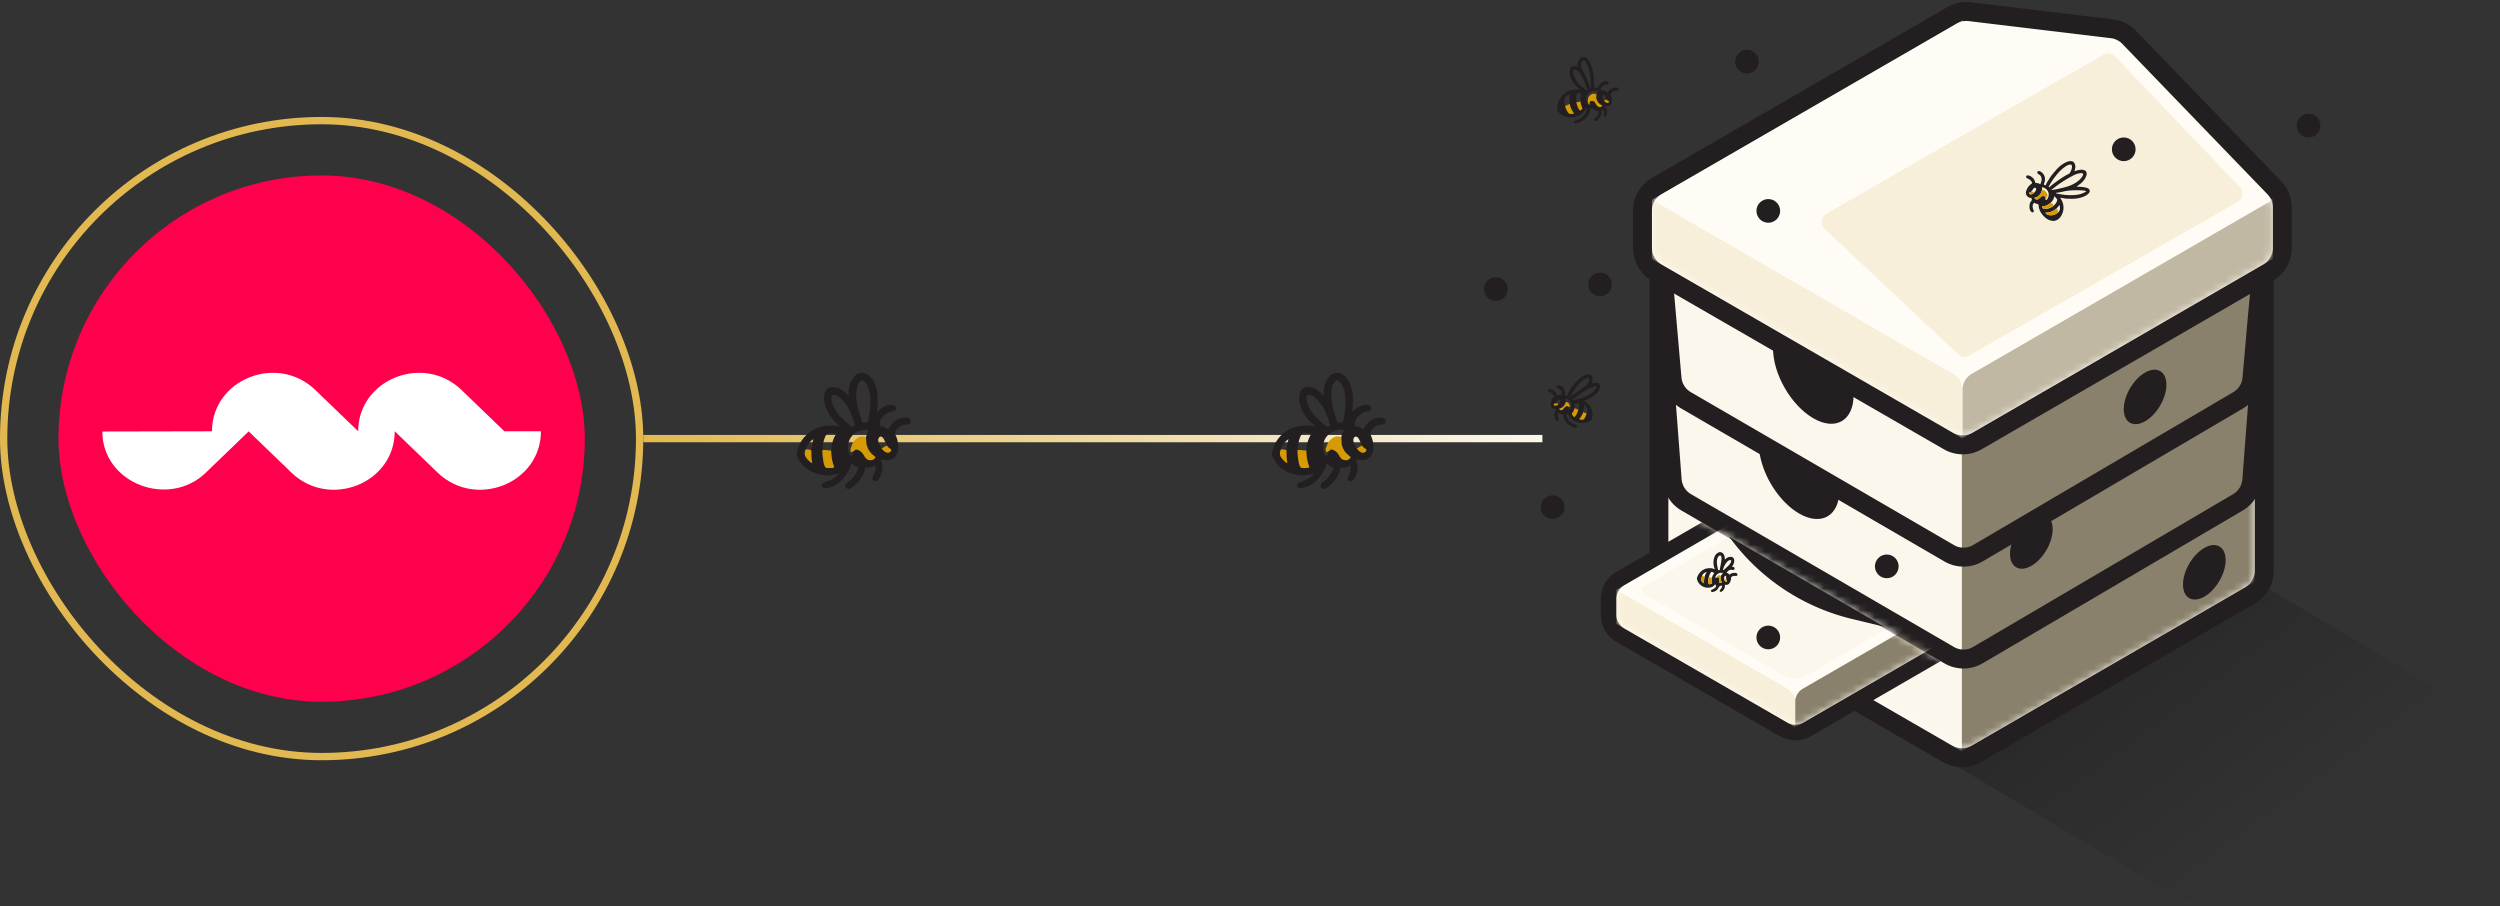 <svg xmlns="http://www.w3.org/2000/svg" width="342" height="124" fill="none"><rect width="100%" height="100%" fill="#333333" stroke="none"/><rect width="87" height="87" x=".5" y="16.5" stroke="#E2B950" rx="43.5"/><rect width="72" height="72" x="8" y="24" fill="#FF004D" rx="36"/><path fill="#fff" d="m34 59.03-5.858 5.646C23.074 69.56 14 66.143 14 59.031L29 59c0-7.113 8.923-10.675 14.142-5.646L49 59c0-7.113 8.923-10.675 14.141-5.646L69 59H74c0 7.113-8.923 10.675-14.141 5.646L54 59c0 7.113-8.923 10.675-14.142 5.646L34.001 59"/><path stroke="url(#a)" d="M88 60h123"/><path fill="#231F20" d="M184.983 56.38c.026-.305.052-.555.067-.805.07-1.102.026-2.195-.437-3.216-.256-.563-.621-1.056-1.255-1.285-.479-.174-1.176-.053-1.559.498-.178.255-.363.525-.452.797-.163.498-.308 1.022-.261 1.566.004.051 0 .104 0 .154-.021.005-.045.014-.047.01-.24-.362-.622-.575-.955-.818-.247-.18-.59-.288-.924-.318-.3-.027-.612-.032-.866.137-.344.23-.494.593-.546.995-.09.698.091 1.348.369 1.975.366.826.927 1.505 1.617 2.082.048.04.117.066.133.168-.207-.028-.403-.067-.6-.081-1.882-.138-3.468.407-4.579 2.015a4.14 4.14 0 0 0-.679 1.745c-.049.32.113.586.254.844 1.019 1.873 3.296 2.396 4.77 2.107.226-.044.448-.11.681-.167.018.095-.049.128-.091.17a3.68 3.68 0 0 1-1.53.908 2.533 2.533 0 0 0-.314.12c-.265.12-.382.303-.326.495a.48.48 0 0 0 .561.317c.706-.14 1.363-.39 1.912-.884.584-.525 1.01-1.16 1.337-1.867.079-.172.126-.359.179-.542.039-.136.087-.138.173-.035.178.212.405.355.667.436.141.044.168.099.11.242-.284.698-.696 1.297-1.312 1.745-.097.07-.198.137-.282.22-.2.201-.218.427-.062.622.141.176.406.218.624.078.789-.5 1.405-1.154 1.778-2.021.101-.236.192-.474.194-.734.001-.114.039-.153.146-.12.397.119.758-.002 1.1-.183.176-.092.193-.04.201.124.018.382-.111.723-.255 1.064-.054.126-.113.252-.148.384-.053.195.015.354.189.462.171.108.333.076.472-.055.322-.304.492-.698.593-1.115.116-.476.194-.959-.067-1.423a.224.224 0 0 1 .031-.273c.067-.073.147-.055.229-.034 1.161.292 2.016-.362 2.058-1.578a3.802 3.802 0 0 0-.37-1.788c-.094-.197-.077-.354.028-.543.355-.644.938-.866 1.62-.924.129-.01.248-.035.33-.151a.46.46 0 0 0-.269-.71c-.56-.133-1.082.003-1.573.278-.467.26-.811.636-1.023 1.127-.066.154-.125.193-.272.079-.257-.199-.539-.355-.878-.36-.132-.003-.131-.104-.136-.192a1.445 1.445 0 0 1 .258-.888c.265-.4.656-.666 1.085-.853.181-.078.404-.069.599-.143.185-.07.306-.216.301-.393a.43.43 0 0 0-.316-.407c-.537-.16-1.013.032-1.473.277-.297.157-.54.387-.808.666zm-9.722 4.996c-.016-.04-.004-.072.03-.097.19-.507.527-.894.971-1.203a15.45 15.45 0 0 0-.281 1.517c.024.528.005 1.058.11 1.58.009.048.032.109-.031.139-.056.026-.098-.018-.141-.047-.174-.119-.306-.282-.451-.432-.398-.41-.502-.865-.222-1.383l.014-.074zm11.08-.413c.11.177.25.312.44.414.182.097.175.289.013.426-.176.15-.376.167-.585.075-.268-.118-.459-.321-.611-.566a2.216 2.216 0 0 1-.461-1.05c-.033-.192.103-.466.238-.518.157-.061.375.042.492.262.167.314.317.638.474.957m-7.642.672v-.005c.026.734.108 1.458.387 2.148.056.138-.045.208-.145.218-.275.028-.551.057-.827.017-.129-.018-.227-.076-.272-.202-.057-.16-.133-.318-.162-.484a10.38 10.38 0 0 1-.181-1.732c.013-.057.034-.113.035-.17a4.686 4.686 0 0 1 .32-1.604c.178-.46.378-.602.86-.57.156.01.311.039.466.06.144.02.192.065.106.217a4.324 4.324 0 0 0-.555 1.761c.012.118.02.235-.032.346zm4.799-1.937c.012.024.008.044-.018.056a.066.066 0 0 1-.008.037l.002.268c.006.702.18 1.345.652 1.888.162.187.356.336.548.487.097.077.121.136.029.235-.16.17-.339.284-.584.29-.42.009-.688-.22-.876-.56-.199-.362-.439-.676-.838-.835a.64.64 0 0 0-.474.07l-.082.05a.499.499 0 0 0-.203.45c.008.084.016.18-.111.172-.097-.005-.221.099-.283-.074-.074-.204-.169-.4-.203-.617-.265-1.689.891-2.633 2.155-2.81.175-.024.357-.045.533.023.097.037.142.089.064.181-.169.2-.229.448-.303.69zm-1.366-5.747c.009-.153.011-.348.034-.541.051-.42.148-.826.416-1.17.204-.262.396-.281.645-.06.141.125.247.28.34.443.387.679.481 1.426.499 2.187.02.818-.111 1.624-.239 2.427-.087.538-.108.535-.663.583-.023.002-.045.003-.067.006-.112.018-.156-.035-.185-.141-.109-.411-.23-.818-.372-1.22-.28-.796-.405-1.626-.408-2.515zm-3.412.597c-.011-.495.192-.637.619-.475.226.085.447.2.613.36.514.497.96 1.055 1.267 1.706.277.59.482 1.209.689 1.827.058.175.031.262-.142.349-.134.068-.222.052-.323-.028a78.877 78.877 0 0 1-.439-.348c-.692-.551-1.337-1.144-1.768-1.935-.256-.47-.468-.953-.516-1.456"/><path fill="#D69B04" d="M182.405 61.563c.399.16.638.474.838.836.188.34.456.568.876.559.244-.005.424-.119.584-.29.092-.099.068-.158-.029-.234-.193-.15-.386-.3-.548-.487-.472-.544-.646-1.186-.652-1.889l-.002-.268c-.058-.011-.118-.017-.173-.035a1.098 1.098 0 0 0-.956.139c-.338.22-.6.521-.771.89-.068.145-.097.309-.169.45-.078.154-.055.31-.036.46.021.163.158.197.291.092.058-.045.109-.102.19-.102l.082-.05c-.022-.043-.033-.107.018-.111.153-.014.313-.06.457.04zM177.499 61.594c.004.583.08 1.16.181 1.732.029.166.105.324.162.484.045.126.143.185.272.203.276.039.553.01.827-.018.1-.01.201-.08.145-.218-.278-.69-.361-1.414-.387-2.149-.401.02-.797-.128-1.2-.035zM175.247 61.45c-.28.518-.176.973.221 1.383.145.15.278.313.452.432.042.029.084.073.14.047.064-.03.041-.09.032-.139-.106-.522-.086-1.052-.111-1.58-.234-.103-.489-.093-.734-.142zM186.34 60.963c-.176.033-.316.14-.463.232-.087.054-.168.123-.28.117.153.245.344.448.612.566.209.092.408.075.585-.075.162-.137.169-.329-.013-.426a1.135 1.135 0 0 1-.441-.414"/><path fill="#231F20" d="M119.983 56.38c.026-.305.052-.555.067-.805.07-1.102.026-2.195-.437-3.216-.256-.563-.621-1.056-1.255-1.285-.479-.174-1.176-.053-1.559.498-.178.255-.363.525-.452.797-.163.498-.308 1.022-.261 1.566.004.051 0 .104 0 .154-.021.005-.045.014-.047.01-.24-.362-.622-.575-.955-.818-.247-.18-.59-.288-.924-.318-.3-.027-.612-.032-.866.137-.344.23-.494.593-.546.995-.09.698.091 1.348.369 1.975.366.826.927 1.505 1.617 2.082.048.04.117.066.133.168-.207-.028-.403-.067-.6-.081-1.882-.138-3.468.407-4.579 2.015a4.14 4.14 0 0 0-.679 1.745c-.049.32.113.586.254.844 1.019 1.873 3.296 2.396 4.77 2.107.226-.044.448-.11.681-.167.018.095-.049.128-.091.17a3.68 3.68 0 0 1-1.53.908 2.533 2.533 0 0 0-.314.12c-.265.12-.382.303-.326.495a.48.48 0 0 0 .561.317c.706-.14 1.363-.39 1.912-.884.584-.525 1.01-1.16 1.337-1.867.079-.172.126-.359.179-.542.039-.136.087-.138.173-.035.178.212.405.355.667.436.141.044.168.099.11.242-.284.698-.696 1.297-1.312 1.745-.097.07-.198.137-.282.22-.2.201-.218.427-.062.622.141.176.406.218.624.078.789-.5 1.405-1.154 1.778-2.021.101-.236.192-.474.194-.734.001-.114.039-.153.146-.12.397.119.758-.002 1.1-.183.176-.092.193-.04.201.124.018.382-.111.723-.255 1.064-.054.126-.113.252-.148.384-.053.195.015.354.189.462.171.108.333.076.472-.055.322-.304.492-.698.593-1.115.116-.476.194-.959-.067-1.423a.224.224 0 0 1 .031-.273c.067-.073.147-.055.229-.034 1.161.292 2.016-.362 2.058-1.578a3.802 3.802 0 0 0-.37-1.788c-.094-.197-.077-.354.028-.543.355-.644.938-.866 1.62-.924.129-.01.248-.035.33-.151a.46.46 0 0 0-.269-.71c-.56-.133-1.082.003-1.573.278-.467.26-.811.636-1.023 1.127-.066.154-.125.193-.272.079-.257-.199-.539-.355-.878-.36-.132-.003-.131-.104-.136-.192a1.445 1.445 0 0 1 .258-.888c.265-.4.656-.666 1.085-.853.181-.078.404-.069.599-.143.185-.07.306-.216.301-.393a.43.43 0 0 0-.316-.407c-.537-.16-1.013.032-1.473.277-.297.157-.54.387-.808.666zm-9.722 4.996c-.016-.04-.004-.072.03-.097.19-.507.527-.894.971-1.203a15.45 15.45 0 0 0-.281 1.517c.024.528.005 1.058.11 1.58.009.048.032.109-.031.139-.056.026-.098-.018-.141-.047-.174-.119-.306-.282-.451-.432-.398-.41-.502-.865-.222-1.383zm11.08-.413c.11.177.25.312.44.414.182.097.175.289.013.426-.176.15-.376.167-.585.075-.268-.118-.459-.321-.611-.566a2.216 2.216 0 0 1-.461-1.05c-.033-.192.103-.466.238-.518.157-.061.375.042.492.262.167.314.317.638.474.957m-7.642.672v-.005c.026.734.108 1.458.387 2.148.056.138-.045.208-.145.218-.275.028-.551.057-.827.017-.129-.018-.227-.076-.272-.202-.057-.16-.133-.318-.162-.484a10.38 10.38 0 0 1-.181-1.732c.013-.057.034-.113.035-.17a4.686 4.686 0 0 1 .32-1.604c.178-.46.378-.602.86-.57.156.01.311.039.466.06.144.02.192.065.106.217a4.324 4.324 0 0 0-.555 1.761c.012.118.02.235-.032.346zm4.799-1.937c.012.024.008.044-.018.056a.066.066 0 0 1-.008.037l.002.268c.006.702.18 1.345.652 1.888.162.187.356.336.548.487.097.077.121.136.029.235-.16.17-.339.284-.584.29-.42.009-.688-.22-.876-.56-.199-.362-.439-.676-.838-.835a.64.64 0 0 0-.474.07.499.499 0 0 0-.285.5c.008.084.016.18-.111.172-.097-.005-.221.099-.283-.074-.074-.204-.169-.4-.203-.617-.265-1.689.891-2.633 2.155-2.81.175-.024.357-.045.533.023.097.037.142.089.064.181-.169.2-.229.448-.303.69zm-1.366-5.747c.009-.153.011-.348.034-.541.051-.42.148-.826.416-1.17.204-.262.396-.281.645-.06.141.125.247.28.34.443.387.679.481 1.426.499 2.187.02.818-.111 1.624-.239 2.427-.087.538-.108.535-.663.583-.023.002-.045.003-.067.006-.112.018-.156-.035-.185-.141-.109-.411-.23-.818-.372-1.22-.28-.796-.405-1.626-.408-2.515zm-3.412.597c-.011-.495.192-.637.619-.475.226.085.447.2.613.36.514.497.96 1.055 1.267 1.706.277.59.482 1.209.689 1.827.058.175.031.262-.142.349-.134.068-.222.052-.323-.028a78.877 78.877 0 0 1-.439-.348c-.692-.551-1.337-1.144-1.768-1.935-.256-.47-.468-.953-.516-1.456"/><path fill="#D69B04" d="M117.405 61.563c.399.16.638.474.838.836.188.34.456.568.876.559.244-.005.424-.119.584-.29.092-.099.068-.158-.029-.234-.193-.15-.386-.3-.548-.487-.472-.544-.646-1.186-.652-1.889l-.002-.268c-.058-.011-.118-.017-.173-.035a1.098 1.098 0 0 0-.956.139c-.338.22-.6.521-.771.89-.068.145-.097.309-.169.45-.078.154-.055.31-.036.46.021.163.158.197.291.092.058-.045.109-.102.19-.102l.082-.05c-.022-.043-.033-.107.018-.111.153-.014.313-.06.457.04zM112.499 61.594c.004.583.08 1.16.181 1.732.029.166.105.324.162.484.045.126.143.185.272.203.276.039.553.01.827-.018.1-.01.201-.08.145-.218-.278-.69-.361-1.414-.387-2.149-.401.02-.797-.128-1.2-.035zM110.247 61.45c-.28.518-.176.973.221 1.383.145.15.278.313.452.432.042.029.084.073.14.047.064-.03.041-.09.032-.139-.106-.522-.086-1.052-.111-1.58-.234-.103-.489-.093-.734-.142zM121.34 60.963c-.176.033-.316.14-.463.232-.087.054-.168.123-.28.117.153.245.344.448.612.566.209.092.408.075.585-.075.162-.137.169-.329-.013-.426a1.135 1.135 0 0 1-.441-.414"/><path fill="url(#b)" fill-rule="evenodd" d="M302.552 122.454a5.19 5.19 0 0 1-5.273-.019l-36.324-21.614 42.09-24.638 35.179 20.932c1.696 1.01 1.688 3.47-.016 4.467z" clip-rule="evenodd" opacity=".2"/><path fill="#FFFCF6" stroke="#231F20" stroke-linejoin="round" stroke-width="2.593" d="m266.404 6.435-37.503 21.678a3.89 3.89 0 0 0-1.944 3.368v46.602a3.89 3.89 0 0 0 1.946 3.37l37.552 21.678a3.89 3.89 0 0 0 3.894-.002l37.453-21.677a3.889 3.889 0 0 0 1.941-3.367V31.481a3.89 3.89 0 0 0-1.943-3.368L270.297 6.435a3.889 3.889 0 0 0-3.893 0Z"/><mask id="c" width="81" height="96" x="228" y="7" maskUnits="userSpaceOnUse" style="mask-type:alpha"><path fill="#D9D9D9" d="M269.648 7.558a2.592 2.592 0 0 0-2.595 0L229.55 29.236a2.594 2.594 0 0 0-1.296 2.245v46.602c0 .927.494 1.783 1.297 2.246l37.552 21.679a2.592 2.592 0 0 0 2.596-.001l37.453-21.677a2.594 2.594 0 0 0 1.295-2.245V31.481c0-.926-.494-1.782-1.296-2.245z"/></mask><g mask="url(#c)"><path fill="#FFFCF6" fill-rule="evenodd" d="m228.254 29.987 40.096 23.179 40.097-23.18L268.35 6.809z" clip-rule="evenodd"/><path fill="#8A816C" fill-rule="evenodd" d="M269.646 52.417a2.593 2.593 0 0 0-1.296 2.245v48.104l40.097-23.18v-49.6z" clip-rule="evenodd"/><path fill="#FBF7EC" d="m228.254 29.987 38.801 22.43a2.592 2.592 0 0 1 1.295 2.245v48.104l-40.096-23.18v-24.8z"/></g><path fill="#231F20" d="m242.55 47.655 11.023 6.378c0 3.522-2.468 4.95-5.512 3.188-3.043-1.76-5.511-6.044-5.511-9.566M304.469 76.623c0-1.84-1.306-2.587-2.917-1.667-1.612.921-2.918 3.16-2.918 5.001 0 1.841 1.306 2.588 2.918 1.667 1.611-.92 2.917-3.16 2.917-5M280.804 72.409c0-1.841-1.306-2.588-2.918-1.667-1.611.92-2.917 3.16-2.917 5 0 1.842 1.306 2.588 2.917 1.668 1.612-.921 2.918-3.16 2.918-5.001M296.365 52.634c0-1.842-1.307-2.588-2.918-1.667-1.611.92-2.918 3.16-2.918 5 0 1.842 1.307 2.588 2.918 1.667 1.611-.92 2.918-3.159 2.918-5"/><path fill="#FFFCF6" stroke="#231F20" stroke-linejoin="round" stroke-width="2.593" d="M267.055 2.095 226.634 25.46a3.891 3.891 0 0 0-1.943 3.368v5.09c0 1.39.742 2.674 1.945 3.369l39.925 23.048a3.889 3.889 0 0 0 3.893-.002l39.819-23.046a3.89 3.89 0 0 0 1.942-3.367v-5.541a3.89 3.89 0 0 0-1.091-2.702l-19.865-20.58a3.886 3.886 0 0 0-2.335-1.162L269.466 1.6a3.892 3.892 0 0 0-2.411.495Z"/><mask id="d" width="86" height="58" x="225" y="2" maskUnits="userSpaceOnUse" style="mask-type:alpha"><path fill="#D9D9D9" d="M269.751 3.344a2.594 2.594 0 0 0-2.596 0L227.283 26.39a2.595 2.595 0 0 0-1.295 2.245v5.282c0 .926.494 1.783 1.297 2.246l39.924 23.048a2.594 2.594 0 0 0 2.596-.001l39.819-23.047a2.593 2.593 0 0 0 1.294-2.244v-5.284c0-.926-.494-1.782-1.295-2.245z"/></mask><g mask="url(#d)"><path fill="#FFFCF6" fill-rule="evenodd" d="m225.988 27.334 42.465 24.548 42.465-24.548-42.465-24.549z" clip-rule="evenodd"/><path fill="#C1B8A3" fill-rule="evenodd" d="M269.748 51.133a2.595 2.595 0 0 0-1.295 2.245v6.592l42.465-24.548v-8.088z" clip-rule="evenodd"/><path fill="#F8EFDA" d="m225.988 27.334 41.169 23.8a2.593 2.593 0 0 1 1.296 2.244v6.592l-42.465-24.548z"/></g><path fill="#F8EFDA" fill-rule="evenodd" d="M249.846 29.224a1.297 1.297 0 0 0-.243 2.07l18.261 17.163c.416.39 1.038.463 1.532.18l36.734-21.015a1.297 1.297 0 0 0 .294-2.02L289.339 7.704a1.297 1.297 0 0 0-1.583-.23z" clip-rule="evenodd"/><path stroke="#231F20" stroke-linejoin="round" stroke-width="2.593" d="m227.607 38.902 1.125 12.84a3.891 3.891 0 0 0 1.921 3.024l35.997 20.923a3.89 3.89 0 0 0 3.926-.01l35.59-20.911a3.89 3.89 0 0 0 1.904-3.014l1.127-12.852"/><path stroke="#231F20" stroke-linejoin="round" stroke-width="2.593" d="m227.607 50.573 1.146 15.078a3.89 3.89 0 0 0 1.924 3.069l35.973 20.909a3.89 3.89 0 0 0 3.926-.01l35.565-20.897a3.888 3.888 0 0 0 1.908-3.059l1.148-15.09"/><mask id="e" width="69" height="45" x="206" y="67" maskUnits="userSpaceOnUse" style="mask-type:alpha"><path fill="#D9D9D9" d="m274.158 95.31-48.141-27.88-19.775 20.424 38.74 23.665z"/></mask><g mask="url(#e)"><path fill="#FFFCF6" stroke="#231F20" stroke-linejoin="round" stroke-width="2.14" d="m243.969 66.253-22.304 12.893a3.21 3.21 0 0 0-1.604 2.78v2.182a3.21 3.21 0 0 0 1.605 2.78l22.335 12.894a3.21 3.21 0 0 0 3.213-.002l22.274-12.892a3.209 3.209 0 0 0 1.602-2.778v-2.185a3.21 3.21 0 0 0-1.603-2.779l-22.305-12.893a3.21 3.21 0 0 0-3.213 0Z"/><mask id="f" width="50" height="34" x="221" y="66" maskUnits="userSpaceOnUse" style="mask-type:alpha"><path fill="#D9D9D9" d="M246.647 67.07a2.14 2.14 0 0 0-2.142 0L222.2 79.961a2.141 2.141 0 0 0-1.069 1.853v2.293a2.14 2.14 0 0 0 1.07 1.854l22.335 12.893a2.14 2.14 0 0 0 2.142 0l22.275-12.893a2.14 2.14 0 0 0 1.068-1.852v-2.295a2.14 2.14 0 0 0-1.07-1.853z"/></mask><g mask="url(#f)"><path fill="#FFFCF6" fill-rule="evenodd" d="m221.131 80.692 24.445 14.13 15.094-8.78-24.445-14.132z" clip-rule="evenodd"/><path fill="#FBF7EC" fill-rule="evenodd" d="M224.831 80.26a.535.535 0 0 0 0 .923l18.984 11.148a3.478 3.478 0 0 0 3.522 0l18.984-11.148a.535.535 0 0 0 0-.923l-18.984-11.148a3.478 3.478 0 0 0-3.522 0z" clip-rule="evenodd"/><path fill="#8A816C" fill-rule="evenodd" d="M246.645 94.205a2.139 2.139 0 0 0-1.069 1.853v3.42l24.445-14.13v-4.656z" clip-rule="evenodd"/><path fill="#F8EFDA" d="m221.131 80.692 23.376 13.513a2.141 2.141 0 0 1 1.069 1.853v3.42l-24.445-14.13z"/></g></g><path fill="#231F20" d="m236.553 73.427 21.234 12.32-4.462-1.08a29.179 29.179 0 0 1-16.589-10.992zM240.605 60.675l11.022 6.378c0 3.522-2.467 4.95-5.511 3.189-3.043-1.761-5.511-6.044-5.511-9.567"/><circle cx="241.902" cy="28.852" r="1.621" fill="#231F20"/><circle cx="258.111" cy="77.48" r="1.621" fill="#231F20"/><circle cx="241.902" cy="87.205" r="1.621" fill="#231F20"/><circle cx="238.984" cy="8.429" r="1.621" fill="#231F20"/><circle cx="212.401" cy="69.375" r="1.621" fill="#231F20"/><path fill="#231F20" d="M233.884 77.728c.202-.014.407.03.605.119.025.01.058.04.083.011.019-.022-.008-.051-.017-.076a2.24 2.24 0 0 1-.07-1.416c.082-.306.233-.573.517-.741.286-.17.602-.099.792.195.107.166.15.352.161.548.002.047-.027.118.027.14.042.016.078-.046.114-.076.186-.153.394-.249.636-.258.282-.01.481.16.512.44.031.277-.071.52-.202.753-.017.03-.038.057-.056.086-.016.025-.047.05-.029.082.016.03.05.009.076.01.128 0 .241.076.262.173a.218.218 0 0 1-.202.257c-.07.003-.14-.01-.21-.022a.557.557 0 0 0-.436.126c-.077.059-.141.134-.207.206-.032.035-.059.07.021.09.115.03.208.105.276.2.03.043.051.039.082.013.239-.2.524-.222.816-.214a.275.275 0 0 1 .152.06c.078.056.123.13.092.23-.03.097-.105.132-.2.127-.171-.008-.34-.017-.503.063-.132.065-.168.102-.17.248a1.154 1.154 0 0 1-.229.69.492.492 0 0 1-.512.208c-.085-.014-.092.007-.09.086a.963.963 0 0 1-.419.827c-.011.008-.022.017-.035.022-.081.034-.163.06-.234-.017-.054-.06-.042-.166.03-.241.12-.127.22-.263.258-.437.029-.138.02-.13-.115-.115-.201.022-.296.13-.382.303-.148.303-.411.48-.741.553l-.03.007c-.127.018-.224-.027-.245-.115-.023-.096.042-.186.163-.228.222-.076.396-.214.525-.41.044-.066-.039-.26-.117-.274-.033-.005-.047.023-.063.045a.862.862 0 0 1-.529.344c-.506.109-.971.024-1.375-.303a1.48 1.48 0 0 1-.515-.816.396.396 0 0 1 .009-.222c.175-.5.485-.89.969-1.123.233-.113.483-.152.755-.158zm2.26 1.49c-.013-.106.013-.213-.015-.318-.017-.065-.052-.126-.117-.128-.069-.002-.098.066-.114.127a.95.95 0 0 0-.012.418c.036.104.075.206.174.268.048.03.1.049.15.001.047-.044.062-.1.028-.156-.041-.067-.066-.14-.094-.212m-.723-.408a.843.843 0 0 1 .228-.338c.065-.056.044-.074-.028-.094-.393-.107-.88.192-.955.593-.006.033-.019.07.008.11.047-.037.081-.083.137-.096.065 0 .13-.004.195 0 .127.005.18.057.185.183.005.107.001.213.001.32.002.266.031.287.292.215a.24.24 0 0 1 .02-.004c.055-.011.055-.04.028-.081a.933.933 0 0 1-.111-.808zm-2.225.056c.066-.22.171-.42.291-.618-.264.063-.476.19-.602.435-.107.177-.108.378-.137.573-.036.243.106.376.278.494.07.048.097.03.091-.058a2.7 2.7 0 0 1 .079-.826m1.005.164c.036-.161.098-.31.181-.455.035-.062.145-.106.096-.187-.036-.06-.125-.09-.199-.118-.013-.004-.028-.006-.039-.014-.083-.055-.14-.018-.189.052a1.669 1.669 0 0 0-.28.642 1.73 1.73 0 0 0-.042.872c.016.085.058.115.143.104a.742.742 0 0 0 .288-.102c.042-.025.065-.058.05-.111-.062-.227-.039-.455-.009-.683zm.664-2.116c.013.33.085.661.156.993.007.034-.008.107.052.09.068-.021.181.023.198-.085.04-.266.09-.53.145-.793.029-.14.044-.282.062-.424.023-.184.05-.368-.008-.55-.048-.155-.174-.196-.303-.097a.596.596 0 0 0-.092.096c-.177.223-.2.489-.21.77m1.804-.297a.657.657 0 0 0-.391.232c-.263.305-.455.65-.563 1.04-.01.035-.04.076.004.102.037.022.071-.007.1-.032.239-.199.467-.41.682-.633.141-.146.254-.316.316-.513.039-.123-.011-.197-.149-.196z"/><path fill="#D69B04" d="M234.201 79.03c-.03.228-.053.456.009.683.015.053-.008.086-.05.111a.742.742 0 0 1-.288.102c-.085.01-.127-.019-.143-.103a1.73 1.73 0 0 1 .042-.872c.14.047.287.055.43.08zM233.196 78.866a2.7 2.7 0 0 0-.079.826c.006.088-.021.106-.091.058-.172-.118-.314-.251-.278-.493.029-.196.03-.397.137-.574.03.13.118.182.311.183zM235.421 78.81a.936.936 0 0 0 .111.808c.027.041.027.07-.028.08l-.02.005c-.261.072-.29.05-.292-.215 0-.107.004-.213-.001-.32-.005-.126-.059-.178-.185-.184-.065-.003-.13 0-.195.002a.484.484 0 0 1 .162-.205c.175-.134.341-.122.449.03zM235.886 79.317c.067-.005.133-.013.2-.014.063-.002.053-.047.058-.085.028.072.053.145.094.212.034.056.019.111-.028.156-.05.047-.102.029-.15-.001-.099-.062-.138-.164-.174-.268"/><circle cx="204.621" cy="39.55" r="1.621" fill="#231F20"/><circle cx="315.816" cy="17.182" r="1.621" fill="#231F20"/><path fill="#231F20" d="M284.424 25.55c.324.01.644.043.958.123.056.014.112.032.167.051.285.101.477.427.174.738-.19.195-.417.326-.663.432-.281.122-.581.19-.877.245-.402.075-.814.063-1.223.044-.147-.006-.298.007-.44-.023-.157-.033-.318-.045-.472-.087-.02-.005-.041-.012-.061-.011-.043 0-.102-.025-.126.015-.028.047.034.073.057.109.299.473.425.982.342 1.542-.05.335-.179.636-.364.912-.093.14-.217.259-.354.363-.273.207-.571.253-.903.189-.517-.1-.889-.41-1.212-.797a2.309 2.309 0 0 1-.542-1.182c-.001-.01-.007-.021-.005-.03.047-.201-.067-.27-.238-.292a.628.628 0 0 1-.275-.123c-.052-.036-.093-.037-.141.015a.64.64 0 0 0-.16.47c.003.177.052.344.135.502.07.136.013.263-.124.298-.087.022-.144-.03-.199-.081-.185-.175-.24-.406-.244-.646-.006-.339.059-.66.31-.913.031-.031.031-.065.019-.103-.02-.066-.062-.123-.065-.197-.002-.044-.043-.032-.072-.034-.484-.042-.717-.445-.678-.766.02-.169.077-.326.153-.478.144-.285.349-.517.611-.697.073-.05.077-.098.054-.172-.081-.259-.286-.393-.506-.512-.054-.029-.114-.046-.169-.071-.084-.037-.123-.129-.1-.253.016-.084.077-.131.163-.135.224-.009.407.093.584.215.259.178.404.43.474.731.015.066.044.09.112.088a.921.921 0 0 1 .526.15c.029.018.06.044.081-.01.097-.249.208-.497.152-.776-.048-.244-.149-.45-.402-.552-.13-.053-.181-.162-.166-.294a.144.144 0 0 1 .109-.128c.158-.05.29.02.411.106.54.386.645 1.01.381 1.6-.044.099-.012.136.067.17.031.012.064.02.095.036.06.03.094-.004.109-.052.067-.216.198-.398.311-.587.168-.28.339-.561.551-.811.312-.37.606-.757.972-1.08.294-.258.618-.474.974-.631.215-.096.452-.15.699-.115.264.037.372.189.459.43.102.284.046.56-.047.833-.011.031-.026.059 0 .084.026.026.046-.006.07-.013.347-.105.697-.203 1.066-.156.431.054.598.378.482.766-.044.148-.116.28-.188.415-.119.226-.293.406-.47.58-.157.154-.349.274-.525.41-.045.034-.122.07-.103.124.016.049.099.016.152.02.044.002.089 0 .134 0zm-6.144.8a.829.829 0 0 0 .255-.388c.036-.11-.001-.211-.079-.254-.087-.047-.167-.025-.254.068-.095.104-.164.227-.243.343a.596.596 0 0 1-.286.205c-.095.031-.115.102-.054.181a.24.24 0 0 0 .238.09.636.636 0 0 0 .423-.244m2.271 1.375c-.124.096-.246.196-.383.272-.224.125-.464.2-.718.233-.033.004-.085-.01-.094.04-.018.101.098.252.2.268.122.02.245.028.369.02.41-.024.755-.202 1.067-.457.075-.05.107-.142.165-.195.151-.138.208-.315.265-.495.022-.07.001-.135-.045-.193a4.151 4.151 0 0 0-.285-.323c-.048-.048-.072-.045-.082.025a1.248 1.248 0 0 1-.271.59c-.058.076-.125.143-.188.214zm1.06 1.269c.235-.272.231-.578.129-.898-.011-.034-.034-.082-.062-.023-.092.197-.25.338-.388.497-.025-.009-.038.011-.053.023a2.14 2.14 0 0 1-1.125.48c-.085.01-.171.014-.255.024-.031.004-.07.016-.028.058.108.107.22.215.37.252.547.132 1.015-.021 1.412-.413m-1.768-1.822c-.003.04-.055.07-.013.121.068.083.117.09.186.005.44-.539.326-1.417-.583-1.674a.145.145 0 0 0-.051-.002c-.039.003-.066.012-.048.064.023.069.01.142.013.213-.043.428-.252.753-.607.99-.114.075-.244.106-.37.149-.041.014-.075.03-.035.078.142.17.29.264.535.101.11-.073.208-.168.3-.264a.443.443 0 0 1 .517-.089c.131.068.154.18.156.308zm.748-1.168c.293-.032.583-.08.87-.146.621-.143 1.246-.27 1.838-.52.506-.216.962-.495 1.335-.903a1.73 1.73 0 0 0 .311-.47c.074-.17.033-.24-.15-.27a.842.842 0 0 0-.246.002 2.798 2.798 0 0 0-.923.308c-.62.318-1.214.68-1.795 1.065-.431.286-.828.616-1.24.934zm2.857-3.132c.011-.309-.091-.396-.344-.346-.139.027-.27.079-.391.152-.521.32-.96.729-1.341 1.206-.201.252-.409.497-.583.769-.165.257-.336.51-.475.782-.027.051-.075.114-.022.16.061.05.105-.029.143-.061a9.54 9.54 0 0 1 .618-.492c.641-.476 1.294-.935 2.013-1.288a.232.232 0 0 0 .102-.112c.027-.052.055-.102.081-.155.104-.21.183-.428.199-.614m-2.208 3.547c.015.01.028.021.043.027.157.059.322.075.485.105a7.734 7.734 0 0 0 2.098.121c.483-.043.948-.15 1.374-.391.047-.027.131-.042.117-.11-.011-.058-.093-.057-.148-.071-.303-.076-.612-.067-.92-.07-.676-.006-1.352.008-2.013.17-.269.065-.54.116-.814.155-.076.012-.156.007-.222.064z"/><path fill="#D69B04" d="M279.843 27.172c-.002-.128-.026-.24-.156-.308a.443.443 0 0 0-.517.09c-.092.095-.19.19-.3.263-.245.163-.394.07-.535-.102-.04-.048-.006-.064.034-.078.126-.043.256-.073.37-.149.356-.236.565-.561.607-.99a.14.14 0 0 0 .087.068c.243.055.405.217.535.415.158.241.209.585-.126.79zM281.611 28.994c-.397.392-.864.545-1.412.413-.15-.037-.262-.145-.37-.252-.042-.042-.003-.054.028-.058.085-.01.17-.015.255-.024a2.143 2.143 0 0 0 1.125-.48c.015-.012.028-.032.053-.023.015.008.031.014.044.024.055.038.109.101.161-.003.008-.015.023-.012.034 0 .014.016.012.034-.003.046-.036.027-.074.053-.112.079.005.007.008.013.013.017.045.054.212.05.087.187-.014.015.003.05.031.052.025.003.048.001.066.022M280.992 28.1c-.311.257-.657.434-1.067.459-.124.007-.247 0-.369-.02-.102-.017-.218-.168-.2-.268.009-.05.061-.037.094-.04.254-.033.494-.109.718-.233.138-.077.259-.177.383-.273.07.09.158.14.275.134.037-.002.046.033.035.059-.05.13.032.162.131.183zM277.959 26.119c.024.122.148.12.224.18.029.021.064.034.097.052a.639.639 0 0 1-.423.244.24.24 0 0 1-.238-.09c-.061-.08-.041-.15.054-.181a.596.596 0 0 0 .286-.206z"/><circle cx="218.885" cy="38.902" r="1.621" fill="#231F20"/><circle cx="290.529" cy="20.424" r="1.621" fill="#231F20"/><path fill="#231F20" d="M216.124 12.253c-.184-.177-.37-.345-.538-.53-.404-.442-.692-.947-.815-1.537a1.458 1.458 0 0 1 .034-.794c.118-.332.43-.404.72-.323.081.023.159.057.236.091.058.025.059-.008.054-.046a1.375 1.375 0 0 1 .348-1.125.632.632 0 0 1 .887-.051c.212.18.348.415.47.66.124.25.222.51.298.775.052.18.077.37.114.556.127.643.157 1.293.151 1.945-.001.087.02.122.108.106.079-.014.157.008.235.018.174.022.171.024.233-.129.197-.48.57-.718 1.075-.767a.489.489 0 0 1 .112.004c.131.017.216.097.223.205.006.1-.08.2-.201.228-.057.013-.116.013-.174.023-.397.07-.667.336-.673.756-.001.07.011.1.094.078a.76.76 0 0 1 .38.023c.151.038.281.104.403.193.055.04.092.03.117-.031.084-.209.251-.325.439-.436.217-.128.44-.189.688-.172a.802.802 0 0 1 .187.031c.084.027.122.133.101.252-.014.076-.102.15-.193.146a1.073 1.073 0 0 0-.519.103.83.83 0 0 0-.342.287.187.187 0 0 0-.016.203c.14.296.181.61.151.934a.646.646 0 0 1-.571.595c-.103.016-.206.011-.308 0-.03-.002-.063-.025-.085.008-.025.036.007.063.029.088.262.297.323.645.248 1.022a.445.445 0 0 1-.141.275.214.214 0 0 1-.216.047c-.046-.014-.096-.175-.079-.242.037-.151.066-.302.034-.459a.935.935 0 0 0-.087-.252c-.025-.048-.057-.07-.097-.012-.004.005-.01.012-.016.013-.167.04-.117.158-.108.273.04.468-.178.818-.526 1.102a.833.833 0 0 1-.231.149c-.125.046-.246.009-.308-.106-.032-.059-.013-.118.026-.17.061-.081.143-.138.22-.2.196-.16.356-.345.388-.61.002-.016.005-.033.005-.05.002-.228.002-.198-.18-.199a.52.52 0 0 1-.444-.208c-.065-.088-.179-.077-.27-.11-.06-.023-.119-.044-.169-.083-.058-.043-.091-.032-.088.04.012.262-.06.51-.17.738a2.14 2.14 0 0 1-.496.67c-.28.251-.592.444-.958.552-.124.037-.245.073-.373.086a.265.265 0 0 1-.161-.023c-.124-.069-.137-.17-.038-.268a.478.478 0 0 1 .197-.106c.347-.117.681-.262.954-.513.285-.262.51-.565.59-.956a.672.672 0 0 0 .011-.205c-.003-.022.008-.055-.025-.06-.028-.004-.035.026-.047.046-.186.33-.444.595-.753.804-.602.41-1.257.557-1.976.372-.427-.11-.802-.306-1.09-.646-.091-.108-.164-.23-.165-.38-.004-.978.365-1.766 1.189-2.316a2.4 2.4 0 0 1 .967-.374c.231-.037.463-.044.693-.02.078.008.157-.001.238.013zm3.645 1.343a1.664 1.664 0 0 1-.169-.348.525.525 0 0 0-.092-.17c-.046-.057-.105-.092-.18-.07a.178.178 0 0 0-.135.152.455.455 0 0 0 .001.142c.029.168.097.32.212.447a.847.847 0 0 0 .375.31c.101.04.251.002.312-.073.049-.061.042-.131-.027-.15-.138-.037-.213-.142-.297-.24zm-3.557.297c-.005-.058-.012-.116-.014-.174a2.52 2.52 0 0 1 .122-.79c.019-.062.009-.095-.058-.113-.145-.039-.289-.08-.443-.072-.063.004-.081.028-.097.08a2.603 2.603 0 0 0-.097.957c.004.07-.017.144.025.21.031.216.099.421.18.622.063.156.13.31.247.436.061.066.121.097.196.014a.781.781 0 0 1 .14-.12c.068-.047.073-.104.04-.17a2.745 2.745 0 0 1-.241-.88m2.214-1.014.005-.003-.003-.005a.512.512 0 0 1 .128-.209c.075-.07.056-.107-.023-.146a.835.835 0 0 0-.182-.07c-.317-.075-.601.006-.867.181a.964.964 0 0 0-.408.548c-.069.247-.054.507.02.754.033.11.062.236.18.3.037.052.098.039.148.055.024.007.05.039.074.013.026-.027-.011-.048-.021-.07-.071-.16.022-.403.172-.418.237-.023.441.016.579.276.099.189.214.359.39.489.176.129.429.1.546-.084.032-.049.042-.078-.031-.103a1.08 1.08 0 0 1-.533-.423 1.218 1.218 0 0 1-.185-1.074c.008 0 .011-.004.011-.011m-3.684 1.285c-.014-.13-.042-.257-.046-.388a2.664 2.664 0 0 1 .085-.786c.007-.024.025-.055-.003-.076-.021-.015-.046.004-.068.012-.109.04-.213.092-.315.147-.166.09-.302.206-.348.4-.027.108-.028.22-.027.332.003.244-.033.495.096.723.063.282.184.542.338.783.076.117.173.236.325.265.172.033.341 0 .508-.045.046-.012.055-.037.021-.073-.162-.173-.265-.383-.364-.594-.043-.092-.098-.184-.114-.282-.022-.142-.066-.277-.089-.418zm.435-4.342c.01.063.018.142.033.219.077.378.267.705.473 1.022.337.519.815.894 1.311 1.246.042.03.109.058.154.029.051-.033.003-.09-.011-.13-.066-.18-.145-.354-.209-.534-.216-.61-.47-1.201-.869-1.719a1.343 1.343 0 0 0-.541-.43c-.189-.081-.305-.018-.33.19zm1.106-.973c-.005.066.005.13.015.195.048.31.202.576.347.843a11.54 11.54 0 0 1 .905 2.124c.01.033.024.061.063.053.031-.007.057-.026.055-.064a.576.576 0 0 0-.006-.072 9.702 9.702 0 0 1-.061-.78c-.034-.76-.143-1.503-.439-2.21a2.028 2.028 0 0 0-.33-.566c-.134-.152-.273-.148-.397.007a.78.78 0 0 0-.153.47z"/><path fill="#D69B04" d="M218.415 12.89c-.106.386-.047.747.185 1.074.135.19.306.346.533.423.073.025.063.054.031.103-.117.184-.37.213-.546.083-.176-.13-.291-.3-.39-.488-.138-.26-.342-.3-.579-.276-.15.015-.243.259-.172.418.01.022.047.043.021.07-.024.026-.05-.006-.074-.014-.05-.016-.111-.002-.148-.054a.28.28 0 0 0-.006-.132c-.071-.231-.073-.46.001-.692.097-.302.451-.617.836-.585.108.008.202.063.308.07M214.116 14.528c.163-.132.362-.188.553-.256.069-.024.071-.057.073-.108.022.14.067.277.089.418.015.098.071.19.114.282.098.211.201.42.363.594.034.036.025.06-.02.073-.167.045-.336.078-.508.045-.153-.029-.25-.148-.325-.265-.155-.24-.276-.5-.338-.783zM215.65 13.991l.562-.098c.038.305.105.602.241.88.033.066.028.123-.039.17a.788.788 0 0 0-.141.12c-.075.083-.135.052-.196-.014-.117-.126-.184-.28-.247-.436a2.687 2.687 0 0 1-.179-.622zM219.406 13.75c.018-.02.042-.022.066-.02.126.015.219-.042.297-.134.084.099.159.204.297.24.069.02.076.09.027.15-.061.075-.211.113-.312.073a.848.848 0 0 1-.375-.31z"/><path fill="#231F20" d="M217.754 52.45a.35.35 0 0 0 .164-.01c.209-.051.419-.074.632-.03.238.05.387.274.342.514-.09.476-.376.825-.737 1.121a4.841 4.841 0 0 1-.933.575 2.363 2.363 0 0 1-.483.181c-.025.006-.051.011-.057.035-.007.034.024.043.048.057.156.09.306.189.444.307.194.168.348.365.458.594.207.43.273.88.191 1.356-.041.242-.199.368-.387.468a2.02 2.02 0 0 1-1.102.25c-.719-.055-1.3-.36-1.679-.998a1.179 1.179 0 0 1-.052-.1c-.063-.139-.16-.175-.293-.109-.052.026-.031.07-.026.108.084.561.402.943.909 1.174.144.065.293.116.44.174.114.045.17.13.151.226-.019.105-.099.165-.22.166-.215 0-.396-.108-.581-.195a2.04 2.04 0 0 1-.919-.828 1.423 1.423 0 0 1-.2-.706c-.001-.051-.004-.082-.071-.08a.832.832 0 0 1-.569-.2c-.065-.054-.096-.051-.119.032-.065.236-.025.46.071.678.021.047.045.093.06.142.034.11-.047.254-.155.274-.046.01-.082-.02-.115-.05-.268-.252-.337-.572-.311-.922.015-.209.076-.403.198-.577.046-.066.027-.1-.051-.108-.476-.048-.737-.388-.663-.862.046-.293.168-.551.367-.77.065-.07.081-.133.035-.22-.132-.242-.309-.424-.585-.497-.091-.024-.2-.042-.213-.171a.213.213 0 0 1 .246-.236c.207.024.395.097.566.216.211.148.341.352.418.591.022.07.051.074.112.055a.877.877 0 0 1 .395-.034c.102.016.151-.026.159-.14.018-.265-.041-.503-.268-.668-.074-.054-.164-.086-.248-.127-.119-.057-.182-.147-.159-.228.036-.124.135-.196.269-.18a.904.904 0 0 1 .473.195c.22.184.341.421.363.712.01.127.022.25-.002.377-.011.058-.002.099.079.11.077.01.158.065.229.041.084-.027.078-.135.107-.207.136-.336.321-.646.524-.94.193-.278.417-.535.645-.788.153-.17.324-.32.495-.47.197-.173.429-.29.664-.402.166-.08.341-.114.524-.103.273.016.435.154.503.42.059.227.027.45-.038.67-.013.045-.029.09-.044.138zm-4.97 2.723c-.035.014-.068.035-.104.04-.095.011-.131.063-.118.154.012.091.074.12.159.125a.6.6 0 0 0 .501-.226.91.91 0 0 0 .216-.344c.028-.083.061-.176-.037-.24-.091-.06-.168-.005-.242.045-.02.013-.034.034-.049.052-.112.128-.2.277-.326.394m3.799 1.201c-.122.332-.28.645-.506.919-.048.058-.002.07.037.081.133.035.268.054.406.041a.235.235 0 0 0 .175-.095c.153-.208.268-.434.328-.687.058-.155.087-.316.12-.477.067-.336-.139-.512-.373-.695-.053-.041-.061-.005-.062.041-.004.09-.011.179-.016.267-.013.206-.073.403-.108.605zm-1.914-.661c.063.14-.026.272-.021.408.13-.09.153-.12.21-.253a.995.995 0 0 0 .022-.714c-.103-.334-.34-.52-.672-.597-.042-.01-.097-.022-.066.05.057.132.045.269.046.406-.12.412-.351.724-.777.86-.037.012-.09.017-.092.068-.002.055.032.096.077.127a.308.308 0 0 0 .417-.053c.08-.089.151-.187.231-.276.195-.22.424-.228.625-.026m.726.141a1.37 1.37 0 0 1-.25.558c-.039.047-.065.104-.095.158-.025.046-.021.09.007.136.079.127.176.235.291.33.039.03.057.03.088-.01a2.55 2.55 0 0 0 .483-.978c.082-.278.091-.566.111-.852.005-.071-.037-.063-.077-.054-.164.035-.327.073-.491.11-.034.007-.06.024-.051.061.043.182-.003.361-.016.541zm2.903-3.014c-.303.032-.602.14-.889.281-.322.16-.613.37-.919.558a7.56 7.56 0 0 0-.829.573c-.161.131-.32.265-.478.4-.024.02-.062.045-.042.085.023.046.06.014.09.007.382-.083.761-.175 1.133-.294a4.496 4.496 0 0 0 1.569-.854c.2-.17.374-.364.477-.61.042-.1.008-.148-.112-.146zm-3.466 1.401.019.02c.041-.03.084-.057.121-.09.236-.208.5-.378.752-.563.357-.262.73-.501 1.093-.755.288-.202.477-.476.57-.815.028-.102.042-.213-.037-.298-.086-.092-.19-.046-.288-.014l-.049.017c-.318.123-.572.342-.803.58-.192.197-.384.397-.563.609-.337.4-.564.86-.815 1.309z"/><path fill="#D69B04" d="M215.919 56.049a2.562 2.562 0 0 1-.482.976c-.032.042-.05.042-.089.01a1.331 1.331 0 0 1-.291-.33c-.028-.044-.032-.089-.007-.135.03-.054.057-.11.095-.158.132-.165.202-.356.25-.558.048.002.09.027.135.039.136.036.246.136.389.155M214.669 55.713c-.202-.203-.43-.194-.626.026-.079.09-.15.187-.23.276a.307.307 0 0 1-.417.053c-.045-.03-.079-.072-.077-.127.002-.052.055-.056.092-.068.426-.136.657-.448.777-.86.382-.015.451.193.545.436.036.093.025.193-.064.264zM217.023 56.633c-.06.253-.176.48-.328.688a.236.236 0 0 1-.175.095 1.157 1.157 0 0 1-.406-.041c-.039-.01-.086-.023-.037-.082a3.13 3.13 0 0 0 .506-.919c.086.067.192.08.29.115.068.025.178.017.15.145zM212.784 55.173c.153 0 .295.049.438.093a.6.6 0 0 1-.501.226c-.084-.004-.146-.033-.159-.125-.013-.091.023-.143.118-.154.036-.005.069-.027.104-.04"/><defs><linearGradient id="a" x1="88" x2="211" y1="60.5" y2="60.5" gradientUnits="userSpaceOnUse"><stop stop-color="#E2B950"/><stop offset="1" stop-color="#FBF7EC"/></linearGradient><linearGradient id="b" x1="301.477" x2="324.459" y1="76.183" y2="107.272" gradientUnits="userSpaceOnUse"><stop/><stop offset="1" stop-opacity="0"/></linearGradient></defs></svg>